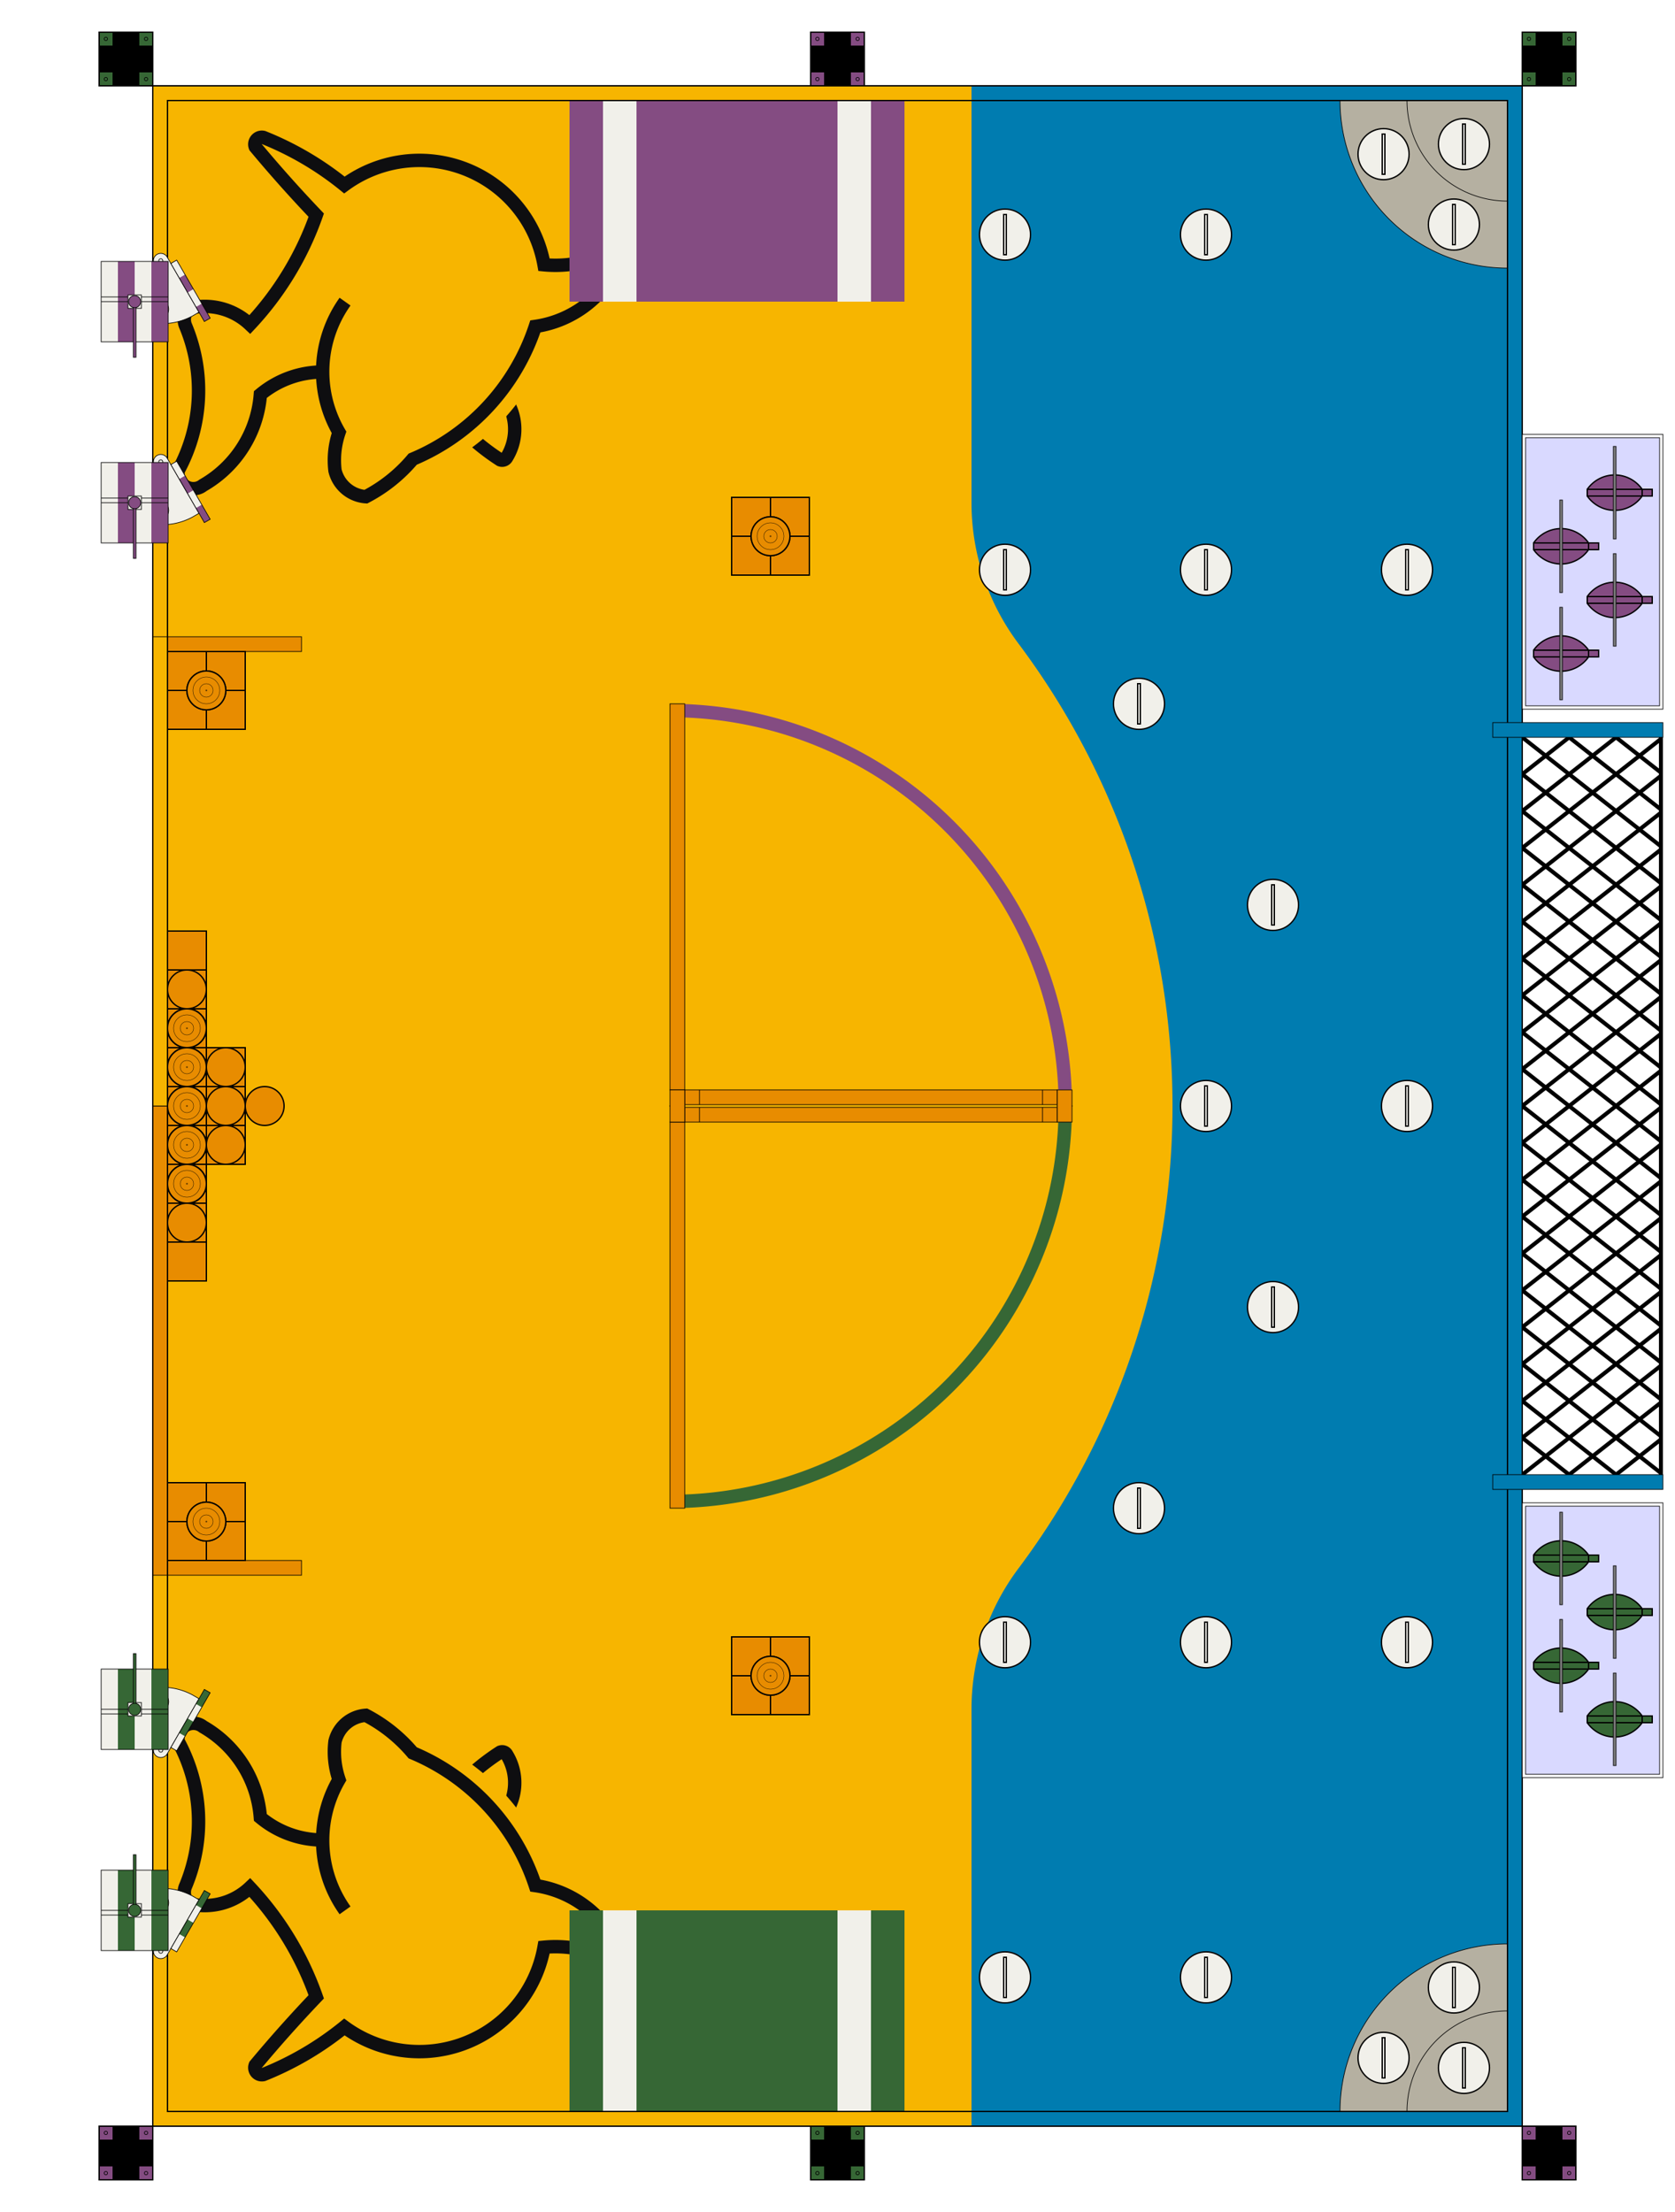 <svg version="1.1"
	xmlns:xlink="http://www.w3.org/1999/xlink"
	xmlns="http://www.w3.org/2000/svg"
	width="2500" height="3300"
	viewBox="-1250 -1650 2500 3300">

	<!--
		Copyright (c) 2015-2016, Roboterclub Aachen e.V.
		All rights reserved.

		Redistribution and use in source and binary forms, with or without
		modification, are permitted provided that the following conditions are met:

		 * Redistributions of source code must retain the above copyright
		   notice, this list of conditions and the following disclaimer.
		 * Redistributions in binary form must reproduce the above copyright
		   notice, this list of conditions and the following disclaimer in the
		   documentation and/or other materials provided with the distribution.
		 * Neither the name of the Roboterclub Aachen e.V. nor the
		   names of its contributors may be used to endorse or promote products
		   derived from this software without specific prior written permission.

		THIS SOFTWARE IS PROVIDED BY ROBOTERCLUB AACHEN E.V. ''AS IS'' AND ANY
		EXPRESS OR IMPLIED WARRANTIES, INCLUDING, BUT NOT LIMITED TO, THE IMPLIED
		WARRANTIES OF MERCHANTABILITY AND FITNESS FOR A PARTICULAR PURPOSE ARE
		DISCLAIMED. IN NO EVENT SHALL ROBOTERCLUB AACHEN E.V. BE LIABLE FOR ANY
		DIRECT, INDIRECT, INCIDENTAL, SPECIAL, EXEMPLARY, OR CONSEQUENTIAL DAMAGES
		(INCLUDING, BUT NOT LIMITED TO, PROCUREMENT OF SUBSTITUTE GOODS OR SERVICES;
		LOSS OF USE, DATA, OR PROFITS; OR BUSINESS INTERRUPTION) HOWEVER CAUSED AND
		ON ANY THEORY OF LIABILITY, WHETHER IN CONTRACT, STRICT LIABILITY, OR TORT
		(INCLUDING NEGLIGENCE OR OTHERWISE) ARISING IN ANY WAY OUT OF THE USE OF THIS
		SOFTWARE, EVEN IF ADVISED OF THE POSSIBILITY OF SUCH DAMAGE.
 	-->

 	<title>Eurobot 2016 Game Arena</title>

 	<!-- The official eurobot colors are:
		- sky blue:			RAL5015		#007cb0
		- traffic yellow:	RAL1023		#f7b500
		- signal violet:	RAL4008		#844c82
		- emerald green:	RAL6001		#366735
		- dark black:		RAL9005		#0e0e10
		- traffic white:	RAL9016		#f1f0ea
		- pebble gray:		RAL7032		#b5b0a1
		- daffodil yellow:	RAL1007		#e88c00

		The colors are hardcoded since this significantly speeds up drawing.
	-->
	<defs>
		<!-- beacons are always the same -->
		<g id="beacon" z="350">
			<!-- drawn so that the origin is in the middle of the beacon -->
			<rect x="-40" y="-40" width="80" height="80" fill="black"/>
			<!-- the small gray squares in the corners -->
			<rect x="-40" y="-40" width="20" height="20"/>
			<rect x="20" y="-40" width="20" height="20"/>
			<rect x="20" y="20" width="20" height="20"/>
			<rect x="-40" y="20" width="20" height="20"/>
			<!-- the small screws -->
			<circle cx="-30" cy="-30" r="2.5" stroke="black" stroke-width="1" fill-opacity="0"/>
			<circle cx="30" cy="-30" r="2.5" stroke="black" stroke-width="1" fill-opacity="0"/>
			<circle cx="-30" cy="30" r="2.5" stroke="black" stroke-width="1" fill-opacity="0"/>
			<circle cx="30" cy="30" r="2.5" stroke="black" stroke-width="1" fill-opacity="0"/>

			<!-- the border -->
			<rect x="-40" y="-40" width="80" height="80" stroke="black" stroke-width="2" fill-opacity="0"/>
		</g>

		<!-- the start areas are 500x300mm with two white stripes -->
		<g id="start-area">
			<rect x="-400" y="-1500" width="500" height="300"/>
			<rect x="-350" y="-1500" width="50" height="300" fill="#f1f0ea"/>
			<rect x="0" y="-1500" width="50" height="300" fill="#f1f0ea"/>
		</g>

		<!-- the dolphin ground painting -->
		<g id="delphin">
			<path stroke="#0e0e10" fill-opacity="0" stroke-width="20" d="
				M458 507
				A329,329   0 0 0 496.6 536
				A7.7,7.7   0 0 0 506.3 532.4
				A80,80     0 0 0 510 455
				"/>
			<path stroke="#f7b500" fill-opacity="0" stroke-width="20" d="
				M436.5 518
				A324,324   0 0 0 525 430
				"/>
			<path stroke="#0e0e10" fill-opacity="0" stroke-width="20" d="
				M265,300
				A180,180   0 0 0 256 495
				A128,128   0 0 0 250 552
				A51,51     0 0 0 296 591
				A231,231   0 0 0 366 535
				A325,325   0 0 0 549 337
				A162,162   0 0 0 684 212
				A180,180   0 0 1 562 245
				A189,189   0 0 0 264 126
				A466,466   0 0 0 143 55
				A10.5,10.5 0 0 0 131 69
				A2045,2045 1 0 0 222 171
				A463,463   0 0 1 123 334
				A98,98     0 0 0 32 310
				A24,24     0 0 0 26.5 335
				A250,250   0 0 1 16 552
				A23,23     0 0 0 53 574
				A171,171   0 0 0 138.6 438.6
				A145,145   0 0 1 231.6 405
				"/>
			</g>

		<!-- static game elements -->

		<!-- the rocks are two quarter circles with radius 150mm (66z) and 250mm (44z) -->
		<g id="rock">
			<path zheight="44" stroke="black" stroke-width="1" fill="#b5b0a1" d="
				M750,-1500
				A250,250 0 0 0 1000 -1250
				L1000,-1500
				Z
				"/>
			<path zheight="66" stroke="black" stroke-width="1" fill="#b5b0a1" d="
				M850,-1500
				A150,150 0 0 0 1000 -1350
				L1000,-1500
				Z
				"/>
		</g>

		<!-- the fish net pattern consisting of only a diagonal cross -->
		<pattern id="net" x="1022" y="0" width="70" height="55" stroke="black" stroke-width="6" patternUnits="userSpaceOnUse">
			<line x1="0" y1="0" x2="70" y2="55"/>
			<line x1="0" y1="55" x2="70" y2="0"/>
		</pattern>
		<!-- the holder includes the two holder structures and the net pattern -->
		<g id="net-holder" stroke="black" stroke-width="1">
			<rect x="1022" y="-550" z="60" width="210" height="1100" stroke-width="0" fill="url(#net)"/>
			<line x1="1229" y1="-550" x2="1229" y2="550" stroke-width="6"/>
			<rect x="978" y="550" width="254" height="22" zheight="100" fill="#007cb0"/>
			<rect x="978" y="-572" width="254" height="22" zheight="100" fill="#007cb0"/>
		</g>

		<!-- the water tank walls are 5mm acryllic and it is filled with water -->
		<g id="water-tank" z="-5" zheight="75" stroke="black" stroke-width="1">
			<rect x="1022" y="-1002" width="210" height="410" fill="white"/>
			<rect x="1027" y="-997" width="200" height="400" fill="blue" fill-opacity="0.15"/>
		</g>

		<g id="dune-area" stroke="black" stroke-width="1">
			<rect x="-1022" y="0" width="22" height="700" zheight="390" fill="#e88c00"/>
			<rect x="-1022" y="-700" width="22" height="700" zheight="390" fill="#f7b500"/>

			<rect x="-1000" y="678" width="200" height="22" zheight="22" fill="#e88c00"/>
			<rect x="-1000" y="-700" width="200" height="22" zheight="22" fill="#e88c00"/>
		</g>

		<!-- origin (-250, 0) -->
		<g id="windbreaker" stroke="black" stroke-width="1">
			<!-- the filled circumfence -->
			<path stroke-width="0" d="
				M-250,-600
				A600,600 0 0 1 350 0
				L330,0
				A580,580 0 0 0 -250 -580
				Z
				"/>
			<!-- Rod No. 1 -->
			<rect x="-250" y="-600" width="22" height="576" zheight="22" fill="#e88c00"/>
			<!-- Rod No. 2 -->
			<rect x="-228" y="-24" width="556" height="22" zheight="22" fill="#e88c00"/>
			<!-- Lines for Rods No. 3 -->
			<line x1="-206" y1="-24" x2="-206" y2="-2"/>
			<line x1="306"  y1="-24" x2="306"  y2="-2"/>

			<!-- Fills for Rods No. 5 -->
			<rect x="-250" y="-24" width="22" height="25" zheight="350" stroke-width="0" fill="#e88c00"/>
			<rect x="328"  y="-24" width="22" height="25" zheight="350" stroke-width="0" fill="#e88c00"/>
			<!-- Lines for Rods No. 5 -->
			<path fill="#e88c00" z="350" d="
				M-250,1
				L-250,-24
				L-228,-24
				L-228,1
				M328,1
				L328,-24
				L350,-24
				L350,1
				"/>
		</g>

		<!-- origin (-1000, 0), as well as centered on y-axis -->
		<g id="hut" stroke="black" stroke-width="1" transform="translate(-999,0)">
			<!-- door hinge -->
			<!-- <path fill="#f1f0ea" d="
				M-22,-40
				L-22,-61
				A11,11 0 0 1 0 -61
				L0,-40
				Z
				"/> -->
			<!-- the actual door -->
			<g transform="translate(-11,-61) rotate(-30)" movement="rotate:-30,0">
				<!-- the hinge mechanism with hole -->
				<path z="71" zheight="22" fill="#f1f0ea" fill-rule="evenodd" d="
					M+11,0
					A11,11 0 0 0 -11 0
					L-11,22
					L-90,22
					A95,95 0 0 0 0 95
					L11,95
					Z
					M-39,46
					A15,15 0 0 0 -39 76
					A15,15 0 0 0 -39 46
					"/>
				<!-- hinge axis -->
				<circle cx="0" cy="0" r="3" fill="#f1f0ea"/>
				<!-- door base color -->
				<rect x="11" y="11" width="10" height="100" zheight="200" stroke-width="0"/>
				<!-- white stripes -->
				<rect x="11" y="11" width="10" height="25" zheight="200" stroke-width="0" fill="#f1f0ea"/>
				<rect x="11" y="61" width="10" height="25" zheight="200" stroke-width="0" fill="#f1f0ea"/>
				<!-- door outline -->
				<rect x="11" y="11" z="200" width="10" height="100" fill-opacity="0"/>

			</g>
			<!-- base color -->
			<rect x="-100" y="-60" width="100" height="120" zheight="210" stroke-width="0"/>
			<!-- white stripes -->
			<rect x="-100" y="-60" width="25"  height="120" zheight="210" stroke-width="0" fill="#f1f0ea"/>
			<rect x="-50"  y="-60" width="25"  height="120" zheight="210" stroke-width="0" fill="#f1f0ea"/>
			<!-- roof outline -->
			<rect x="-100" y="-60" z="210" width="100" height="120" fill-opacity="0"/>
			<!-- roof lines -->
			<line x1="-100" y1="0" x2="0" y2="0" z="210"/>
			<line x1="-100" y1="-7" x2="0" y2="-7" z="210"/>
			<!-- cutout for the flag -->
			<rect x="-60" y="-10" z="210" width="20" height="20" fill="#f1f0ea"/>
			<!-- flag -->
			<rect x="-52" y="8" z="425" width="4" height="75" zheight="75"/>
			<!-- flag pole -->
			<circle cx="-50" cy="0" zheight="500" r="9"/>
		</g>

		<!-- mobile game elements: have a 2px border! -->

		<!-- sand cube, cone & cylinder -->
		<rect id="sand-cube" x="-29" y="-29" width="58" height="58" zheight="58" mobility="any" stroke="black" stroke-width="2" fill="#e88c00"/>
		<circle id="sand-cylinder" r="29" zheight="58" mobility="any" stroke="black" stroke-width="2" fill="#e88c00"/>
		<g id="sand-cone" zheight="58" mobility="any" stroke="black" stroke-width="2" fill="#e88c00">
			<circle r="29"/>
			<circle r="20" stroke-width="0.5"/>
			<circle r="10" stroke-width="0.5"/>
			<circle r="1" stroke-width="0.5"/>
		</g>

		<!-- seashells -->
		<g id="seashell" mobility="any" stroke="black" stroke-width="2">
			<circle r="38.1" zheight="25"/>
			<rect x="-2" y="-30" width="4" height="60" zheight="100"/>
		</g>

		<!-- fish -->
		<g id="fish" mobility="any" stroke="black" stroke-width="2">
			<path z="21.5" zheight="10" d="
				M-41,5
				A50,50 0 0 0 41 5
				L56,5
				L56,-5
				L41,-5
				A50,50 0 0 0 -41 -5
				"/>
			<rect x="-41" y="-5" width="82" height="10" zheight="53"/>
			<rect x="-2" y="-69" width="4" height="138" zheight="92" stroke-width="1" fill="gray"/>
		</g>

		<!-- aliases to all seashell positions -->
		<!-- our rocks -->
		<use x="935" y="-1435" z="66" id="seashell-1"  xlink:href="#seashell"/>
		<use x="815" y="-1420" z="44" id="seashell-2"  xlink:href="#seashell"/>
		<use x="920" y="-1315" z="44" id="seashell-3"  xlink:href="#seashell"/>
		<!-- right of our start area -->
		<use x="250" y="-1300" z="0"  id="seashell-4"  xlink:href="#seashell"/>
		<use x="550" y="-1300" z="0"  id="seashell-5"  xlink:href="#seashell"/>
		<!-- top right of our start area -->
		<use x="250" y="-800"  z="0"  id="seashell-6"  xlink:href="#seashell"/>
		<use x="550" y="-800"  z="0"  id="seashell-7"  xlink:href="#seashell"/>
		<use x="850" y="-800"  z="0"  id="seashell-8"  xlink:href="#seashell" fill="#f1f0ea"/>
		<!-- diagonal top right of our start area -->
		<use x="450" y="-600"  z="0"  id="seashell-9"  xlink:href="#seashell"/>
		<use x="650" y="-300"  z="0"  id="seashell-10" xlink:href="#seashell"/>
		<!-- the middle -->
		<use x="550" y="0"     z="0"  id="seashell-11" xlink:href="#seashell" fill="#f1f0ea"/>
		<use x="850" y="0"     z="0"  id="seashell-12" xlink:href="#seashell" fill="#f1f0ea"/>
		<!-- diagonal top left of their start area -->
		<use x="650" y="300"   z="0"  id="seashell-13" xlink:href="#seashell"/>
		<use x="450" y="600"   z="0"  id="seashell-14" xlink:href="#seashell"/>
		<!-- top left of their start area -->
		<use x="250" y="800"   z="0"  id="seashell-15" xlink:href="#seashell"/>
		<use x="550" y="800"   z="0"  id="seashell-16" xlink:href="#seashell"/>
		<use x="850" y="800"   z="0"  id="seashell-17" xlink:href="#seashell" fill="#f1f0ea"/>
		<!-- left of their start area -->
		<use x="250" y="1300"  z="0"  id="seashell-18" xlink:href="#seashell"/>
		<use x="550" y="1300"  z="0"  id="seashell-19" xlink:href="#seashell"/>
		<!-- their rocks -->
		<use x="920" y="1315"  z="44" id="seashell-20" xlink:href="#seashell"/>
		<use x="815" y="1420"  z="44" id="seashell-21" xlink:href="#seashell"/>
		<use x="935" y="1435"  z="66" id="seashell-22" xlink:href="#seashell"/>


	</defs>

	<!-- Our internal coordinate system is:

		- the origin is in the center of the game area
		- x axis: goes from the dune to the ocean from negative to positive (left to right)
		- y axis: goes from the violet to green start area from negative to positive (down to up)
	-->

	<!-- yellow game area including border -->
	<rect x="-1022" y="-1522" width="2044" height="3044" fill="#f7b500"/>
	<!-- blue game area including border:
		- small circle: origin (550, ±900) with radius 350
	 	- big circle: origin (-650, 0) with radius 1150
		Collision points: (270, ±690)
	-->
	<path fill="#007cb0" d="
		M+200,-1522
		L+200,-900
		A350,350   0 0 0 270,-690
		A1150,1150 0 0 1 270,+690
		A350,350   0 0 0 200,+900
		L+200,+1522
		L+1022,+1522
		L+1022,-1522
		Z
	"/>

	<use id="rock-ours"   xlink:href="#rock"/>
	<use id="rock-theirs" xlink:href="#rock" transform="scale(1,-1)"/>

	<use id="delphin-ours"   xlink:href="#delphin" transform="translate(-1000,-1500)"/>
	<use id="delphin-theirs" xlink:href="#delphin" transform="translate(-1000,+1500) scale(1,-1)"/>

	<use id="starting-area-ours"   xlink:href="#start-area" fill="#844c82"/>
	<use id="starting-area-theirs" xlink:href="#start-area" fill="#366735" transform="scale(1,-1)"/>

	<use id="windbreaker-ours"   xlink:href="#windbreaker" fill="#844c82"/>
	<use id="windbreaker-theirs" xlink:href="#windbreaker" fill="#366735" transform="scale(1,-1)"/>

	<use id="dune" xlink:href="#dune-area"/>

	<!-- draw the borders of the game area -->
	<g fill-opacity="0" stroke="black" stroke-width="2">
		<rect x="-1022" y="-1522" width="2044" height="3044"/>
		<rect x="-1000" y="-1500" width="2000" height="3000"/>
	</g>

	<!-- draw the beacons -->
	<g id="beacons">
		<!-- ordered -x=>+x -->
		<use x="-1062" y="-1562" id="beacon-theirs-1" xlink:href="#beacon" fill="#366735"/>
		<use x="0"     y="-1562" id="beacon-ours-2"   xlink:href="#beacon" fill="#844c82"/>
		<use x="1062"  y="-1562" id="beacon-theirs-3" xlink:href="#beacon" fill="#366735"/>

		<use x="-1062" y="1562"  id="beacon-ours-1"   xlink:href="#beacon" fill="#844c82"/>
		<use x="0"     y="1562"  id="beacon-theirs-2" xlink:href="#beacon" fill="#366735"/>
		<use x="1062"  y="1562"  id="beacon-ours-3"   xlink:href="#beacon" fill="#844c82"/>
	</g>

	<!-- draw the fish net -->
	<use id="fish-net" xlink:href="#net-holder"/>

	<!-- draw the fish net -->
	<use id="fish-tank-ours"   xlink:href="#water-tank"/>
	<use id="fish-tank-theirs" xlink:href="#water-tank" transform="scale(1,-1)"/>

	<!-- draw the huts -->
	<g id="huts">
		<use x="0" y="-1200" id="hut-ours-1" xlink:href="#hut" fill="#844c82"/>
		<use x="0" y="-900"  id="hut-ours-2" xlink:href="#hut" fill="#844c82"/>

		<use x="0" y="-1200" id="hut-theirs-1" xlink:href="#hut" fill="#366735" transform="scale(1,-1)"/>
		<use x="0" y="-900"  id="hut-theirs-2" xlink:href="#hut" fill="#366735" transform="scale(1,-1)"/>
	</g>

	<!-- mobile game elements -->

	<!-- how much is the fish? -->
	<g id="fishs">
		<!-- our fish -->
		<use x="1160" y="-915" id="fish-ours-1" xlink:href="#fish" fill="#844c82"/>
		<use x="1080" y="-835" id="fish-ours-2" xlink:href="#fish" fill="#844c82"/>
		<use x="1160" y="-755" id="fish-ours-3" xlink:href="#fish" fill="#844c82"/>
		<use x="1080" y="-675" id="fish-ours-4" xlink:href="#fish" fill="#844c82"/>
		<!-- their fish -->
		<use x="1080" y="675"  id="fish-theirs-1" xlink:href="#fish" fill="#366735"/>
		<use x="1160" y="755"  id="fish-theirs-2" xlink:href="#fish" fill="#366735"/>
		<use x="1080" y="835"  id="fish-theirs-3" xlink:href="#fish" fill="#366735"/>
		<use x="1160" y="915"  id="fish-theirs-4" xlink:href="#fish" fill="#366735"/>
	</g>

	<!-- All sand related things -->
	<g id="sand">
		<!-- identifiers ordered -z => +z then -y => +y then -x => +x -->
		<!-- Note: there is no 'z' element in SVG, we use that internally for 2.5D support -->

		<!-- Z layer 0 -->
		<!-- the cubes right in front of our starting zone -->
		<use x="-129" y="-879"  z="0"   id="sand-1" xlink:href="#sand-cube"/>
		<use x="-71"  y="-879"  z="0"   id="sand-2" xlink:href="#sand-cube"/>
		<use x="-129" y="-821"  z="0"   id="sand-3" xlink:href="#sand-cube"/>
		<use x="-71"  y="-821"  z="0"   id="sand-4" xlink:href="#sand-cube"/>
		<!-- the cubes left of the dune -->
		<use x="-971" y="-649"  z="0"   id="sand-5" xlink:href="#sand-cube"/>
		<use x="-913" y="-649"  z="0"   id="sand-6" xlink:href="#sand-cube"/>
		<use x="-971" y="-591"  z="0"   id="sand-7" xlink:href="#sand-cube"/>
		<use x="-913" y="-591"  z="0"   id="sand-8" xlink:href="#sand-cube"/>
		<!-- the cubes and one cylinder in the middle of the dune -->
		<use x="-971" y="-232"  z="0"   id="sand-9"  xlink:href="#sand-cube"/>
		<use x="-971" y="-174"  z="0"   id="sand-10" xlink:href="#sand-cube"/>
		<use x="-971" y="-116"  z="0"   id="sand-11" xlink:href="#sand-cube"/>
		<use x="-971" y="-58"   z="0"   id="sand-12" xlink:href="#sand-cube"/>
		<use x="-913" y="-58"   z="0"   id="sand-13" xlink:href="#sand-cube"/>
		<use x="-971" y="0"     z="0"   id="sand-14" xlink:href="#sand-cube"/>
		<use x="-913" y="0"     z="0"   id="sand-15" xlink:href="#sand-cube"/>
		<use x="-855" y="0"     z="0"   id="sand-16" xlink:href="#sand-cylinder"/>
		<use x="-971" y="58"    z="0"   id="sand-17" xlink:href="#sand-cube"/>
		<use x="-913" y="58"    z="0"   id="sand-18" xlink:href="#sand-cube"/>
		<use x="-971" y="116"   z="0"   id="sand-19" xlink:href="#sand-cube"/>
		<use x="-971" y="174"   z="0"   id="sand-20" xlink:href="#sand-cube"/>
		<use x="-971" y="232"   z="0"   id="sand-21" xlink:href="#sand-cube"/>
		<!-- the cubes right of the dune -->
		<use x="-971" y="591"   z="0"   id="sand-22" xlink:href="#sand-cube"/>
		<use x="-913" y="591"   z="0"   id="sand-23" xlink:href="#sand-cube"/>
		<use x="-971" y="649"   z="0"   id="sand-24" xlink:href="#sand-cube"/>
		<use x="-913" y="649"   z="0"   id="sand-25" xlink:href="#sand-cube"/>
		<!-- the cubes right in front of their starting zone -->
		<use x="-129" y="821"   z="0"   id="sand-26" xlink:href="#sand-cube"/>
		<use x="-71"  y="821"   z="0"   id="sand-27" xlink:href="#sand-cube"/>
		<use x="-129" y="879"   z="0"   id="sand-28" xlink:href="#sand-cube"/>
		<use x="-71"  y="879"   z="0"   id="sand-29" xlink:href="#sand-cube"/>

		<!-- Z layer 1 -->
		<!-- the cylinder on top of the cubes in front of our starting zone -->
		<use x="-100" y="-850" z="58"  id="sand-30" xlink:href="#sand-cylinder"/>
		<!-- the cubes on top of the cubes left of the dune -->
		<use x="-971" y="-649" z="58"  id="sand-31" xlink:href="#sand-cube"/>
		<use x="-913" y="-649" z="58"  id="sand-32" xlink:href="#sand-cube"/>
		<use x="-971" y="-591" z="58"  id="sand-33" xlink:href="#sand-cube"/>
		<use x="-913" y="-591" z="58"  id="sand-34" xlink:href="#sand-cube"/>
		<!-- the cubes and cylinders in the middle of the dune -->
		<use x="-971" y="-174" z="58"  id="sand-35" xlink:href="#sand-cylinder"/>
		<use x="-971" y="-116" z="58"  id="sand-36" xlink:href="#sand-cylinder"/>
		<use x="-971" y="-58"  z="58"  id="sand-37" xlink:href="#sand-cube"/>
		<use x="-913" y="-58"  z="58"  id="sand-38" xlink:href="#sand-cylinder"/>
		<use x="-971" y="0"    z="58"  id="sand-39" xlink:href="#sand-cube"/>
		<use x="-913" y="0"    z="58"  id="sand-40" xlink:href="#sand-cube"/>
		<use x="-971" y="58"   z="58"  id="sand-41" xlink:href="#sand-cube"/>
		<use x="-913" y="58"   z="58"  id="sand-42" xlink:href="#sand-cylinder"/>
		<use x="-971" y="116"  z="58"  id="sand-43" xlink:href="#sand-cylinder"/>
		<use x="-971" y="174"  z="58"  id="sand-44" xlink:href="#sand-cylinder"/>
		<!-- the cubes on top of the cubes right of the dune -->
		<use x="-971" y="591"  z="58"  id="sand-45" xlink:href="#sand-cube"/>
		<use x="-913" y="591"  z="58"  id="sand-46" xlink:href="#sand-cube"/>
		<use x="-971" y="649"  z="58"  id="sand-47" xlink:href="#sand-cube"/>
		<use x="-913" y="649"  z="58"  id="sand-48" xlink:href="#sand-cube"/>
		<!-- the cylinder on top of the cubes in front of their starting zone -->
		<use x="-100" y="850"  z="58"  id="sand-49" xlink:href="#sand-cylinder"/>

		<!-- Z layer 2 -->
		<!-- the cone on top of the cylinder on top of the cubes in front of our starting zone -->
		<use x="-100" y="-850" z="116" id="sand-50" xlink:href="#sand-cone"/>
		<!-- the cylinder on top of the cubes left of the dune -->
		<use x="-942" y="-620" z="116" id="sand-51" xlink:href="#sand-cylinder"/>
		<!-- the cylinders in the middle of the dune -->
		<use x="-971" y="-116" z="116" id="sand-52" xlink:href="#sand-cylinder"/>
		<use x="-971" y="-58"  z="116" id="sand-53" xlink:href="#sand-cylinder"/>
		<use x="-971" y="0"    z="116" id="sand-54" xlink:href="#sand-cylinder"/>
		<use x="-913" y="0"    z="116" id="sand-55" xlink:href="#sand-cylinder"/>
		<use x="-971" y="58"   z="116" id="sand-56" xlink:href="#sand-cylinder"/>
		<use x="-971" y="116"  z="116" id="sand-57" xlink:href="#sand-cylinder"/>
		<!-- the cylinder on top of the cubes right of the dune -->
		<use x="-942" y="620"  z="116" id="sand-58" xlink:href="#sand-cylinder"/>
		<!-- the cone on top of the cylinder on top of the cubes in front of their starting zone -->
		<use x="-100" y="850"  z="116" id="sand-59" xlink:href="#sand-cone"/>

		<!-- Z layer 3 -->
		<!-- the cone on top of the cylinder on top of the cubes left of the dune -->
		<use x="-942" y="-620" z="174" id="sand-60" xlink:href="#sand-cone"/>
		<!-- the cones and cylinders in the middle of the dune -->
		<use x="-971" y="-116" z="174" id="sand-61" xlink:href="#sand-cone"/>
		<use x="-971" y="-58"  z="174" id="sand-62" xlink:href="#sand-cylinder"/>
		<use x="-971" y="0"    z="174" id="sand-63" xlink:href="#sand-cylinder"/>
		<use x="-971" y="58"   z="174" id="sand-64" xlink:href="#sand-cylinder"/>
		<use x="-971" y="116"  z="174" id="sand-65" xlink:href="#sand-cone"/>
		<!-- the cone on top of the cylinder on top of the cubes right of the dune -->
		<use x="-942" y="620"  z="174" id="sand-66" xlink:href="#sand-cone"/>

		<!-- Z layer 4 -->
		<!-- the cones in the middle of the dune -->
		<use x="-971" y="-58"  z="232" id="sand-67" xlink:href="#sand-cone"/>
		<use x="-971" y="0"    z="232" id="sand-68" xlink:href="#sand-cone"/>
		<use x="-971" y="58"   z="232" id="sand-69" xlink:href="#sand-cone"/>
	</g>

	<!-- she sells sea shells on the seashore -->
	<!-- we use the system language to switch between the 5 position cards -->
	<!-- The language tags were chosen for hilarity and are:
		- Card #1: ha
		- Card #2: he
		- Card #3: hi
		- Card #4: ho
		- Card #5: hr
		The typical non-exotic audience will however just see the default
		Card #6 which paints a seashell in all possible positions.
	-->
	<switch id="seashells">
		<!-- Card #1 -->
		<g systemLanguage="ha"> <!-- Hausa -->
			<use id="seashell-ours-1"   xlink:href="#seashell-1"  fill="#844c82"/>
			<use id="seashell-ours-2"   xlink:href="#seashell-2"  fill="#844c82"/>
			<use id="seashell-ours-3"   xlink:href="#seashell-3"  fill="#844c82"/>

			<use id="seashell-1"        xlink:href="#seashell-4"  fill="#f1f0ea"/>
			<use id="seashell-2"        xlink:href="#seashell-5"  fill="#f1f0ea"/>

			<use id="seashell-ours-4"   xlink:href="#seashell-9"  fill="#844c82"/>
			<use id="seashell-theirs-1" xlink:href="#seashell-10" fill="#366735"/>
			<use id="seashell-1"        xlink:href="#seashell-11"/>
			<use id="seashell-2"        xlink:href="#seashell-12"/>
			<use id="seashell-ours-5"   xlink:href="#seashell-13" fill="#844c82"/>
			<use id="seashell-theirs-2" xlink:href="#seashell-14" fill="#366735"/>

			<use id="seashell-3"        xlink:href="#seashell-18" fill="#f1f0ea"/>
			<use id="seashell-4"        xlink:href="#seashell-19" fill="#f1f0ea"/>

			<use id="seashell-theirs-3" xlink:href="#seashell-20" fill="#366735"/>
			<use id="seashell-theirs-4" xlink:href="#seashell-21" fill="#366735"/>
			<use id="seashell-theirs-5" xlink:href="#seashell-22" fill="#366735"/>
		</g>
		<!-- Card #2 -->
		<g systemLanguage="he"> <!-- Hebrew -->
			<use id="seashell-1"        xlink:href="#seashell-1"  fill="#f1f0ea"/>
			<use id="seashell-ours-1"   xlink:href="#seashell-2"  fill="#844c82"/>
			<use id="seashell-ours-2"   xlink:href="#seashell-3"  fill="#844c82"/>

			<use id="seashell-ours-3"   xlink:href="#seashell-4"  fill="#844c82"/>
			<use id="seashell-2"        xlink:href="#seashell-5"  fill="#f1f0ea"/>

			<use id="seashell-ours-4"   xlink:href="#seashell-9"  fill="#844c82"/>
			<use id="seashell-ours-5"   xlink:href="#seashell-10" fill="#844c82"/>
			<use id="seashell-1"        xlink:href="#seashell-11"/>
			<use id="seashell-2"        xlink:href="#seashell-12"/>
			<use id="seashell-theirs-1" xlink:href="#seashell-13" fill="#366735"/>
			<use id="seashell-theirs-2" xlink:href="#seashell-14" fill="#366735"/>

			<use id="seashell-theirs-3" xlink:href="#seashell-18" fill="#366735"/>
			<use id="seashell-3"        xlink:href="#seashell-19" fill="#f1f0ea"/>

			<use id="seashell-theirs-4" xlink:href="#seashell-20" fill="#366735"/>
			<use id="seashell-theirs-5" xlink:href="#seashell-21" fill="#366735"/>
			<use id="seashell-4"        xlink:href="#seashell-22" fill="#f1f0ea"/>
		</g>
		<!-- Card #3 -->
		<g systemLanguage="hi"> <!-- Hindi -->
			<use id="seashell-1"        xlink:href="#seashell-1"  fill="#f1f0ea"/>
			<use id="seashell-ours-1"   xlink:href="#seashell-2"  fill="#844c82"/>
			<use id="seashell-ours-2"   xlink:href="#seashell-3"  fill="#844c82"/>

			<use id="seashell-ours-3"   xlink:href="#seashell-4"  fill="#844c82"/>
			<use id="seashell-2"        xlink:href="#seashell-5"  fill="#f1f0ea"/>

			<use id="seashell-ours-4"   xlink:href="#seashell-6"  fill="#844c82"/>
			<use id="seashell-3"        xlink:href="#seashell-7"  fill="#f1f0ea"/>

			<use id="seashell-ours-5"   xlink:href="#seashell-10" fill="#844c82"/>
			<use id="seashell-theirs-1" xlink:href="#seashell-13" fill="#366735"/>

			<use id="seashell-theirs-2" xlink:href="#seashell-15" fill="#366735"/>
			<use id="seashell-4"        xlink:href="#seashell-16" fill="#f1f0ea"/>

			<use id="seashell-theirs-3" xlink:href="#seashell-18" fill="#366735"/>
			<use id="seashell-5"        xlink:href="#seashell-19" fill="#f1f0ea"/>

			<use id="seashell-theirs-4" xlink:href="#seashell-20" fill="#366735"/>
			<use id="seashell-theirs-5" xlink:href="#seashell-21" fill="#366735"/>
			<use id="seashell-6"        xlink:href="#seashell-22" fill="#f1f0ea"/>
		</g>
		<!-- Card #4 -->
		<g systemLanguage="en"> <!-- Hiri Motu -->
			<use id="seashell-1"        xlink:href="#seashell-1"  fill="#f1f0ea"/>
			<use id="seashell-theirs-1" xlink:href="#seashell-2"  fill="#366735"/>
			<use id="seashell-theirs-2" xlink:href="#seashell-3"  fill="#366735"/>

			<use id="seashell-ours-1"   xlink:href="#seashell-4"  fill="#844c82"/>
			<use id="seashell-ours-2"   xlink:href="#seashell-5"  fill="#844c82"/>

			<use id="seashell-ours-3"   xlink:href="#seashell-6"  fill="#844c82"/>
			<use id="seashell-2"        xlink:href="#seashell-7"  fill="#f1f0ea"/>

			<use id="seashell-3"        xlink:href="#seashell-10" fill="#f1f0ea"/>
			<use id="seashell-4"        xlink:href="#seashell-13" fill="#f1f0ea"/>

			<use id="seashell-theirs-3" xlink:href="#seashell-15" fill="#366735"/>
			<use id="seashell-5"        xlink:href="#seashell-16" fill="#f1f0ea"/>

			<use id="seashell-theirs-4" xlink:href="#seashell-18" fill="#366735"/>
			<use id="seashell-theirs-5" xlink:href="#seashell-19" fill="#366735"/>

			<use id="seashell-ours-4"   xlink:href="#seashell-20" fill="#844c82"/>
			<use id="seashell-ours-5"   xlink:href="#seashell-21" fill="#844c82"/>
			<use id="seashell-6"        xlink:href="#seashell-22" fill="#f1f0ea"/>
		</g>
		<!-- Card #5 -->
		<g systemLanguage="hr"> <!-- Croatian -->
			<use id="seashell-1"        xlink:href="#seashell-1"  fill="#f1f0ea"/>
			<use id="seashell-ours-1"   xlink:href="#seashell-2"  fill="#844c82"/>
			<use id="seashell-2"        xlink:href="#seashell-3"  fill="#f1f0ea"/>

			<use id="seashell-ours-2"   xlink:href="#seashell-4"  fill="#844c82"/>
			<use id="seashell-ours-3"   xlink:href="#seashell-5"  fill="#844c82"/>

			<use id="seashell-ours-4"   xlink:href="#seashell-6"  fill="#844c82"/>
			<use id="seashell-theirs-1" xlink:href="#seashell-7"  fill="#366735"/>
			<use id="seashell-3"        xlink:href="#seashell-8" fill="#f1f0ea"/>

			<use id="seashell-theirs-2" xlink:href="#seashell-15" fill="#366735"/>
			<use id="seashell-ours-5"   xlink:href="#seashell-16" fill="#844c82"/>
			<use id="seashell-4"        xlink:href="#seashell-17" fill="#f1f0ea"/>

			<use id="seashell-theirs-3" xlink:href="#seashell-18" fill="#366735"/>
			<use id="seashell-theirs-4" xlink:href="#seashell-19" fill="#366735"/>

			<use id="seashell-5"        xlink:href="#seashell-20" fill="#f1f0ea"/>
			<use id="seashell-theirs-5" xlink:href="#seashell-21" fill="#366735"/>
			<use id="seashell-6"        xlink:href="#seashell-22" fill="#f1f0ea"/>
		</g>
		<!-- Card #6 showing all possible positions -->
		<g>
			<use xlink:href="#seashell-1" fill="#f1f0ea"/>
			<use xlink:href="#seashell-2" fill="#f1f0ea"/>
			<use xlink:href="#seashell-3" fill="#f1f0ea"/>
			<use xlink:href="#seashell-4" fill="#f1f0ea"/>
			<use xlink:href="#seashell-5" fill="#f1f0ea"/>
			<use xlink:href="#seashell-6" fill="#f1f0ea"/>
			<use xlink:href="#seashell-7" fill="#f1f0ea"/>
			<use xlink:href="#seashell-8" fill="#f1f0ea"/>
			<use xlink:href="#seashell-9" fill="#f1f0ea"/>
			<use xlink:href="#seashell-10" fill="#f1f0ea"/>
			<use xlink:href="#seashell-11" fill="#f1f0ea"/>
			<use xlink:href="#seashell-12" fill="#f1f0ea"/>
			<use xlink:href="#seashell-13" fill="#f1f0ea"/>
			<use xlink:href="#seashell-14" fill="#f1f0ea"/>
			<use xlink:href="#seashell-15" fill="#f1f0ea"/>
			<use xlink:href="#seashell-16" fill="#f1f0ea"/>
			<use xlink:href="#seashell-17" fill="#f1f0ea"/>
			<use xlink:href="#seashell-18" fill="#f1f0ea"/>
			<use xlink:href="#seashell-19" fill="#f1f0ea"/>
			<use xlink:href="#seashell-20" fill="#f1f0ea"/>
			<use xlink:href="#seashell-21" fill="#f1f0ea"/>
			<use xlink:href="#seashell-22" fill="#f1f0ea"/>
		</g>
	</switch>

</svg>
